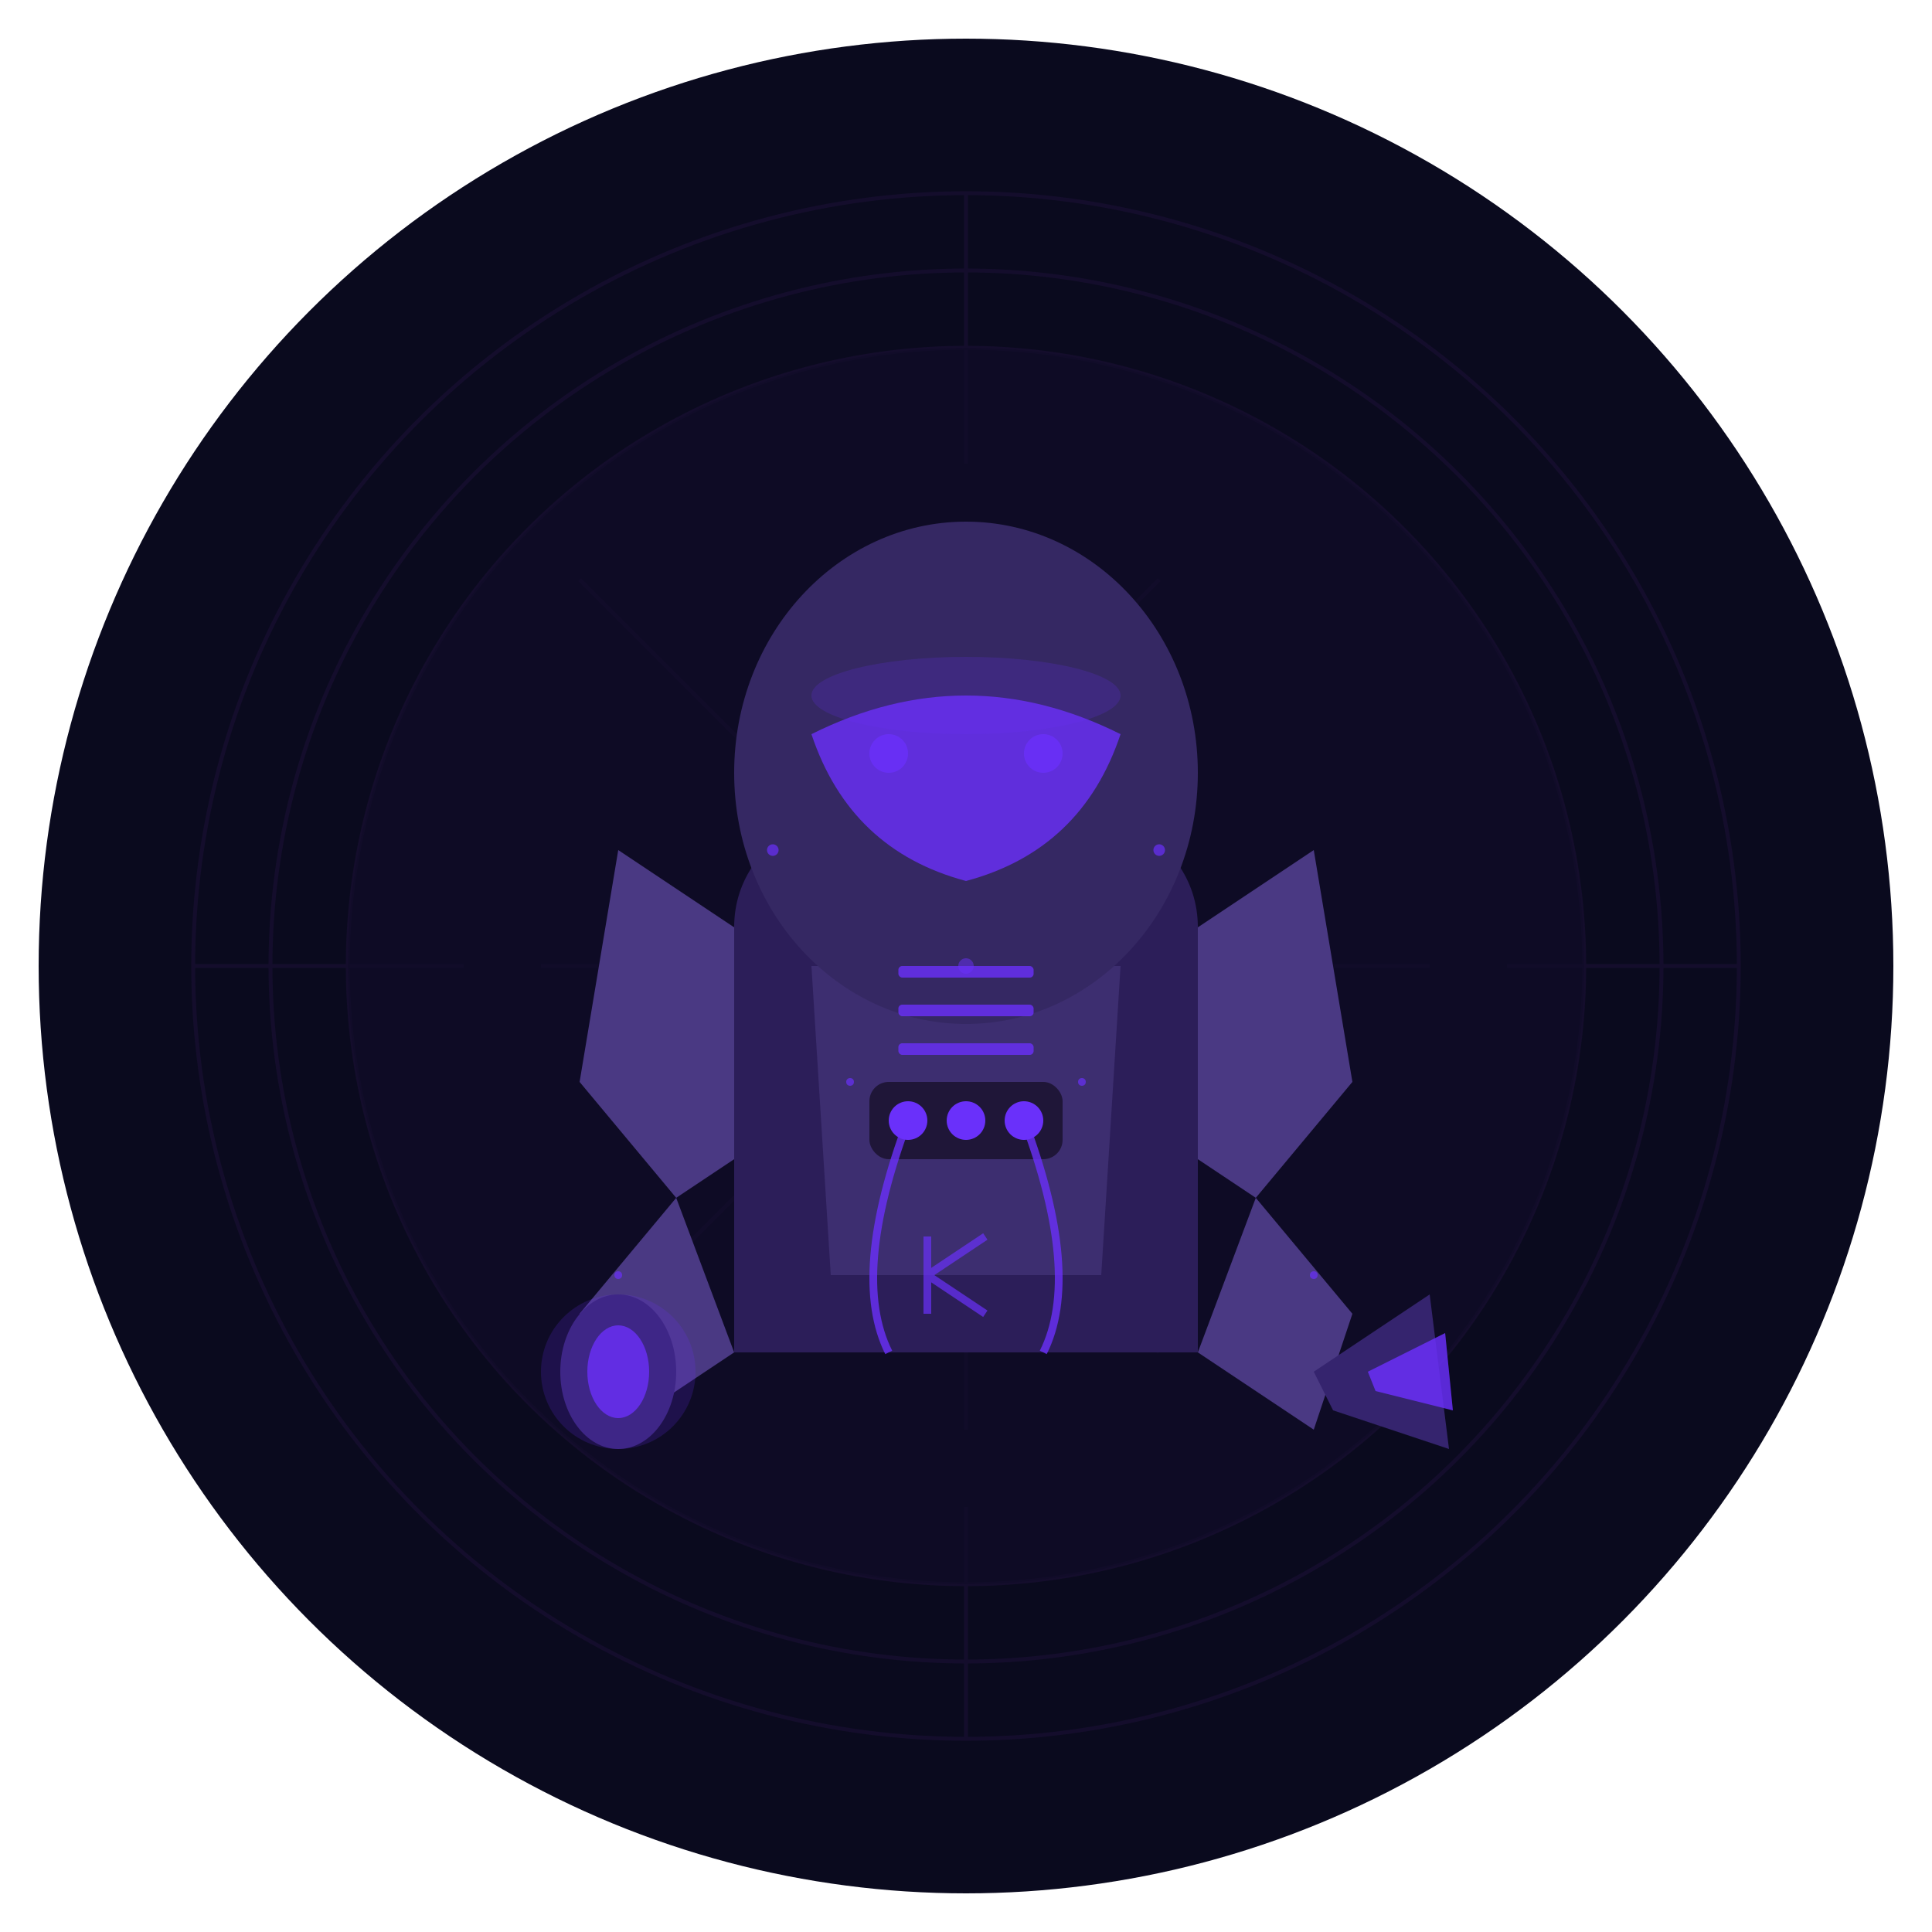 <svg xmlns="http://www.w3.org/2000/svg" viewBox="0 0 500 500" width="500" height="500">
  <!-- Character-based Gamer PFP - Cyborg Warrior -->
  
  <!-- Transparent Background -->
  <rect width="500" height="500" fill="none" />
  
  <!-- Dark Background with Tech Circuit Pattern -->
  <circle cx="250" cy="250" r="240" fill="#0a0a1e" />
  
  <!-- Tech Circuit Pattern -->
  <g stroke="#3d1a66" stroke-width="1" opacity="0.2">
    <path d="M50,250 H120 M140,250 H170 M190,250 H230 M270,250 H310 M330,250 H370 M390,250 H450" />
    <path d="M250,50 V120 M250,140 V170 M250,190 V230 M250,270 V310 M250,330 V370 M250,390 V450" />
    <circle cx="250" cy="250" r="200" fill="none" />
    <circle cx="250" cy="250" r="180" fill="none" />
    <circle cx="250" cy="250" r="160" fill="none" />
    <path d="M150,150 L200,200 M300,150 L250,200 M150,350 L200,300 M300,350 L250,300" />
  </g>
  
  <!-- Energy Aura -->
  <circle cx="250" cy="250" r="160" fill="#110c29" opacity="0.7" />
  
  <!-- Character Base -->
  <g>
    <!-- Cyborg Body Frame -->
    <path d="M190,240 V350 H310 V240 C310,190 190,190 190,240 Z" fill="#2c1e59" />
    
    <!-- Shoulder Armor -->
    <path d="M190,240 L160,220 L150,280 L175,310 L190,300 Z" fill="#4a3983" />
    <path d="M310,240 L340,220 L350,280 L325,310 L310,300 Z" fill="#4a3983" />
    
    <!-- Chest Plate -->
    <path d="M210,250 H290 L285,330 H215 Z" fill="#3d2e70" />
    
    <!-- Head / Helmet -->
    <ellipse cx="250" cy="200" rx="60" ry="65" fill="#352863" />
    
    <!-- Visor -->
    <path d="M210,190 Q250,170 290,190 Q280,220 250,228 Q220,220 210,190 Z" fill="#6a30fa" opacity="0.8" />
    
    <!-- Tech Details -->
    <rect x="225" y="280" width="50" height="20" rx="5" fill="#1f1638" />
    <circle cx="235" cy="290" r="5" fill="#6a30fa" />
    <circle cx="250" cy="290" r="5" fill="#6a30fa" />
    <circle cx="265" cy="290" r="5" fill="#6a30fa" />
  </g>
  
  <!-- Energy Weapons -->
  <g>
    <!-- Left Arm Cannon -->
    <path d="M175,310 L150,340 L160,370 L190,350" fill="#4a3983" />
    <ellipse cx="160" cy="355" rx="15" ry="20" fill="#35246e" />
    <ellipse cx="160" cy="355" rx="8" ry="12" fill="#6a30fa" opacity="0.8" />
    
    <!-- Right Arm Blade -->
    <path d="M325,310 L350,340 L340,370 L310,350" fill="#4a3983" />
    <path d="M340,355 L370,335 L375,375 L345,365" fill="#35246e" />
    <path d="M354,355 L374,345 L376,365 L356,360" fill="#6a30fa" opacity="0.8" />
  </g>
  
  <!-- Glowing Details -->
  <g fill="#6a30fa" opacity="0.8">
    <!-- Eyes -->
    <circle cx="230" cy="195" r="5" />
    <circle cx="270" cy="195" r="5" />
    
    <!-- Body Highlights -->
    <rect x="232.5" y="250" width="35" height="3" rx="1" />
    <rect x="232.5" y="260" width="35" height="3" rx="1" />
    <rect x="232.5" y="270" width="35" height="3" rx="1" />
    
    <!-- Energy Flows -->
    <path d="M235,290 Q220,330 230,350" stroke="#6a30fa" stroke-width="2" fill="none" />
    <path d="M265,290 Q280,330 270,350" stroke="#6a30fa" stroke-width="2" fill="none" />
  </g>
  
  <!-- Energy Effects -->
  <g opacity="0.6">
    <!-- Helmet Energy -->
    <ellipse cx="250" cy="180" rx="40" ry="10" fill="#6a30fa" opacity="0.3" />
    
    <!-- Weapon Energy -->
    <circle cx="160" cy="355" r="20" fill="#6a30fa" opacity="0.3" />
    <path d="M354,355 L374,345 L376,365 L356,360" fill="#6a30fa" opacity="0.3" />
  </g>
  
  <!-- Subtle K Integration -->
  <g stroke="#6a30fa" stroke-width="2" fill="none" opacity="0.7">
    <path d="M240,320 V340 M240,330 L255,320 M240,330 L255,340" />
  </g>
  
  <!-- Particle Effects -->
  <g fill="#6a30fa">
    <circle cx="200" cy="220" r="1.5" opacity="0.7" />
    <circle cx="300" cy="220" r="1.5" opacity="0.7" />
    <circle cx="160" cy="330" r="1" opacity="0.7" />
    <circle cx="340" cy="330" r="1" opacity="0.7" />
    <circle cx="220" cy="280" r="1" opacity="0.7" />
    <circle cx="280" cy="280" r="1" opacity="0.7" />
    <circle cx="250" cy="250" r="2" opacity="0.5" />
  </g>
</svg>
